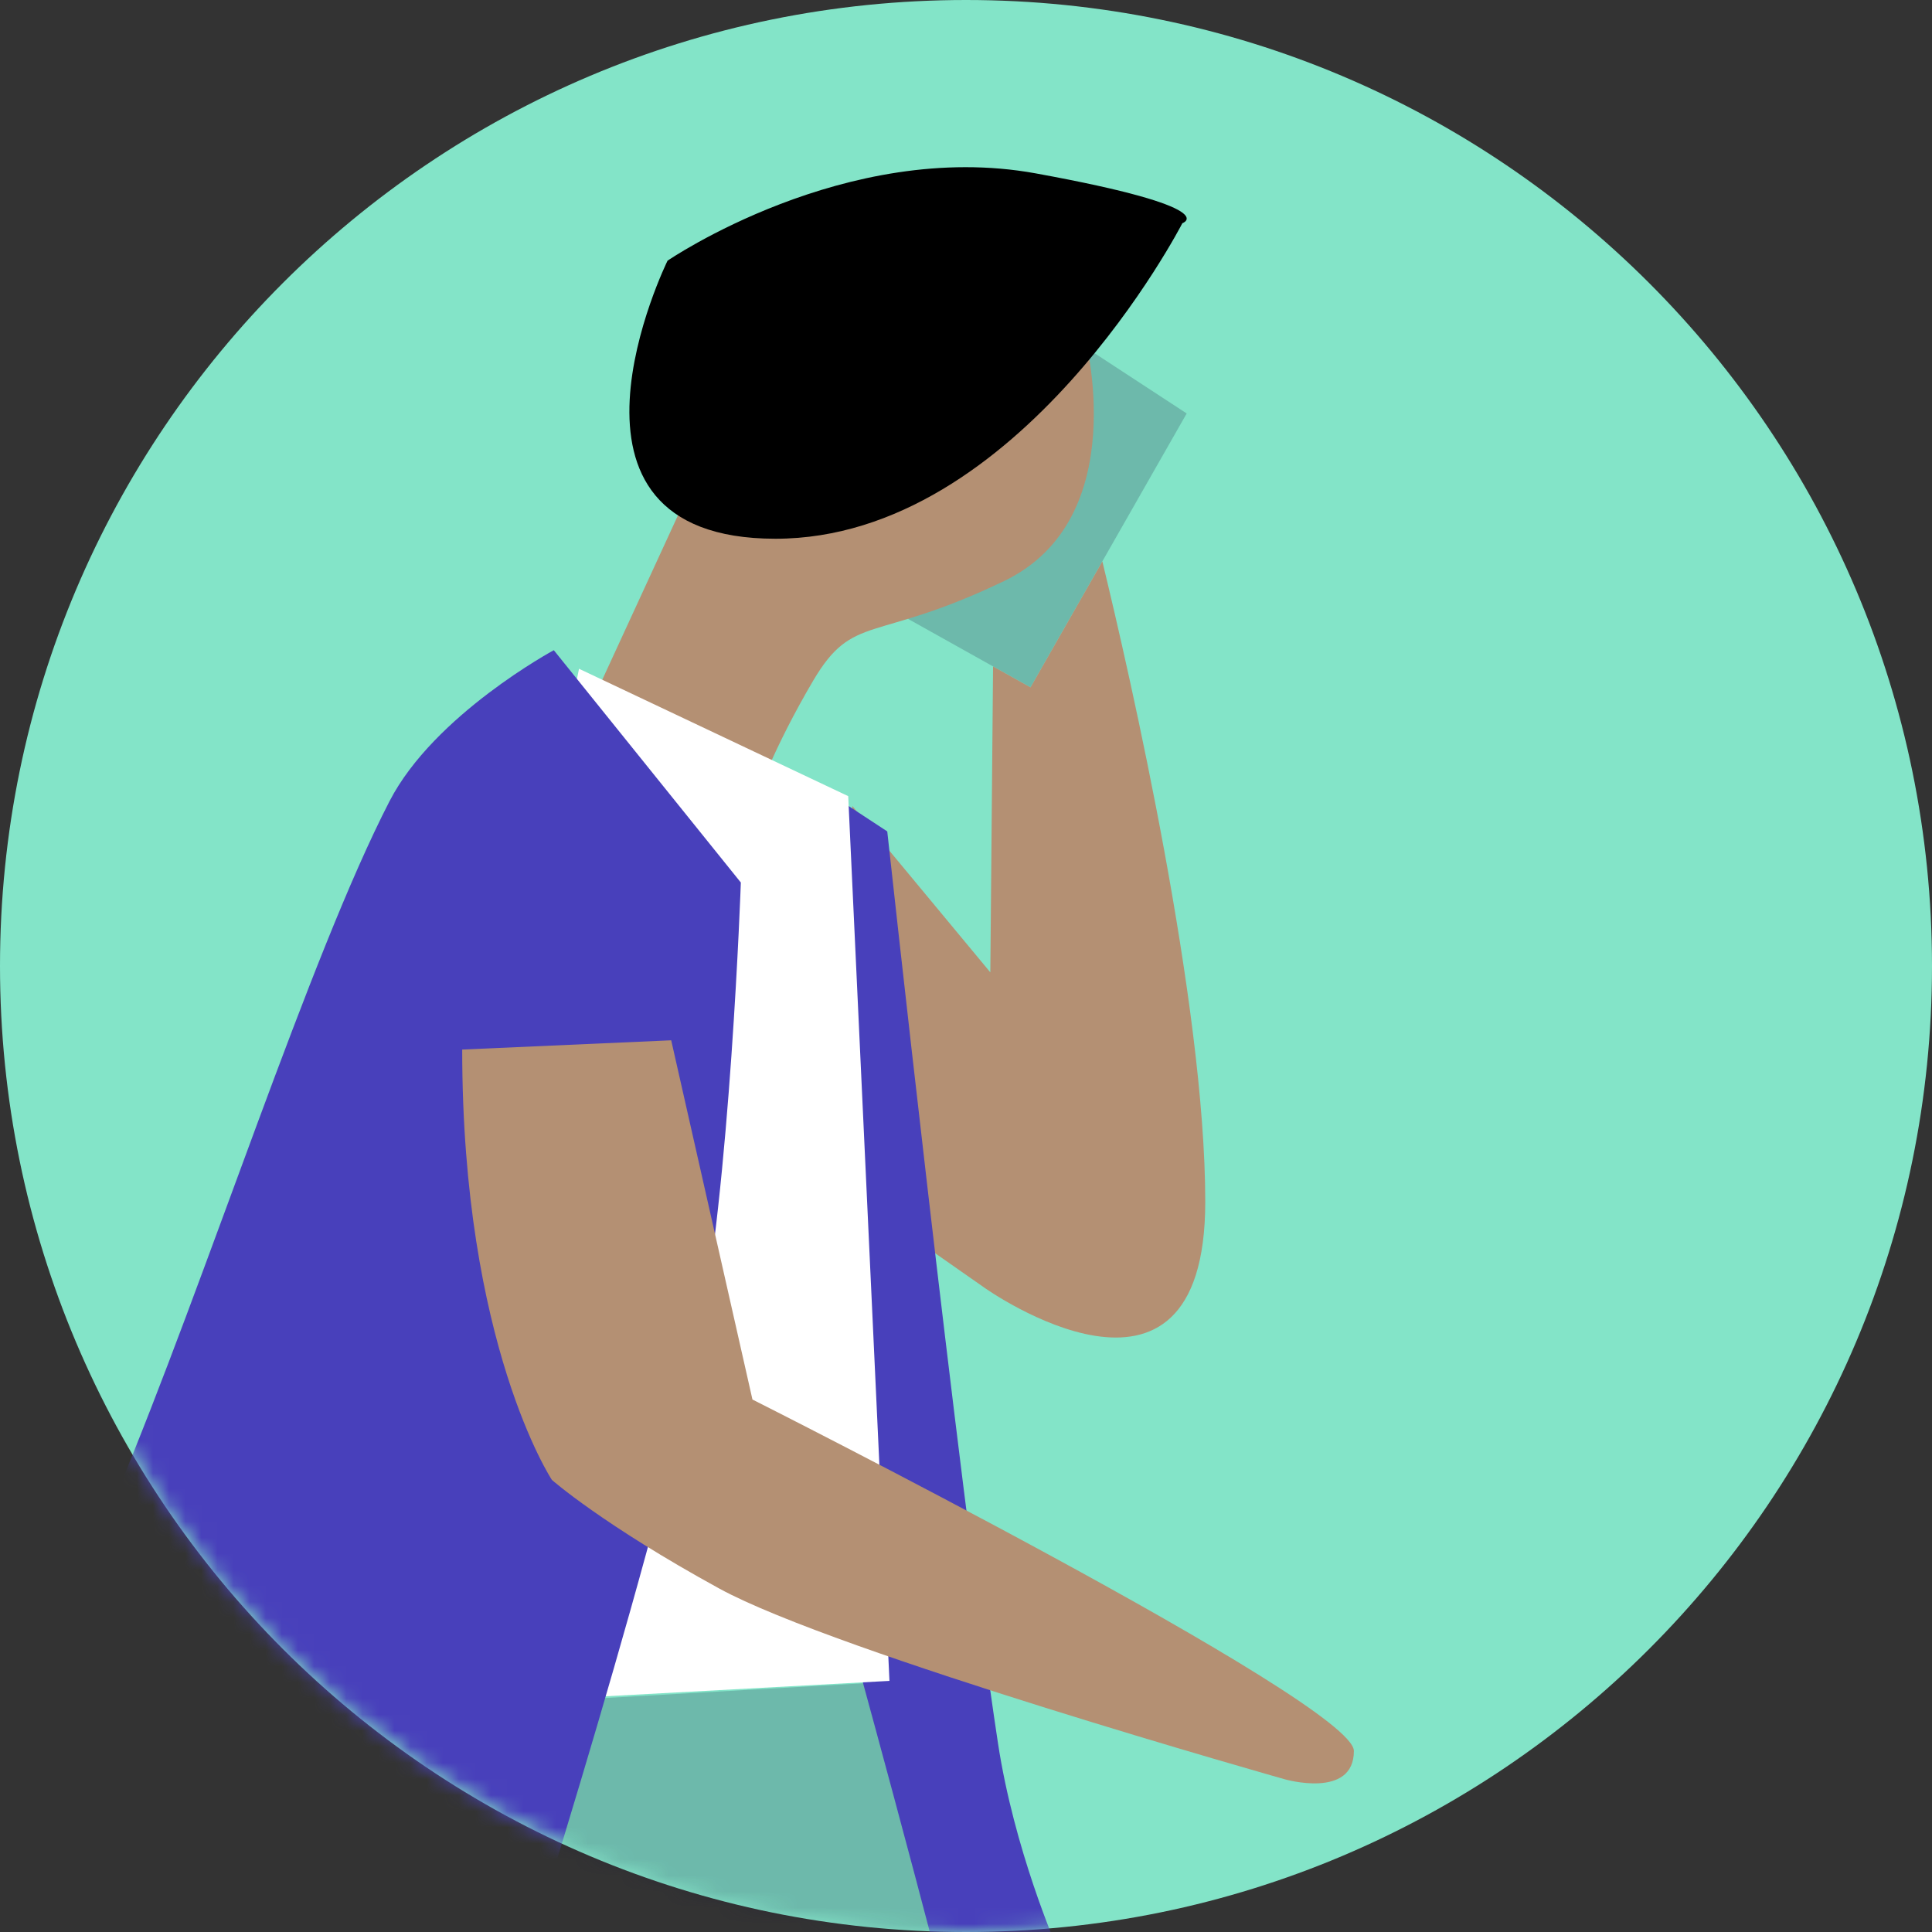 <svg width="120" height="120" viewBox="0 0 120 120" fill="none" xmlns="http://www.w3.org/2000/svg"><rect x="0" y="0" width="120" height="120" fill="#333333" stroke="none"/><path d="M60 120C26.863 120 0 93.137 0 60S26.863 0 60 0s60 26.863 60 60-26.863 60-60 60z" fill="#83E4C8"/><mask id="a" maskUnits="userSpaceOnUse" x="0" y="0" width="120" height="120"><path d="M60 120C26.863 120 0 93.137 0 60S26.863 0 60 0s60 26.863 60 60-26.863 60-60 60z" fill="#fff"/></mask><g mask="url(#a)"><path opacity=".2" d="M73.708 25.68l-9.702 17.012L56.4 38.44l9.797-17.67 7.51 4.91zM54.5 104.5s7.443 26.61 10.511 40.751c4.571 21.069 12.004 63.072 12.004 63.072l-13.296 5.139-26.84-76.835s-10.344 21.738-17.748 31.786c-7.404 10.049-36.377 30.472-36.377 30.472l-10.739-11.564s9.743-7.282 15.734-14.806C-7.723 166.828.847 158.077.847 158.077L37 105.5l17.5-1z" fill="#161338"/><path fill-rule="evenodd" clip-rule="evenodd" d="M68.47 34.866l-4.464 7.826-2.325-1.3-.17 19.002-8.573-10.332 1.68 25.353 6.563 4.592s13.68 9.692 13.68-5.365c0-12.266-4.664-32.645-6.392-39.776z" fill="#B49073"/><path d="M67.35 20.77s3.116 11.43-4.988 15.322c-8.103 3.893-9.356 1.948-11.856 6.19-2.5 4.242-3.56 7.333-3.56 7.333l-10.161-6.042 6.649-14.438" fill="#B49073"/><path d="M73.438 13.865s-10.07 19.597-25.274 19.597c-15.205 0-6.701-17.27-6.701-17.27S52.52 8.615 64.338 10.77c11.818 2.154 9.1 3.095 9.1 3.095z" fill="#000"/><path d="M54.907 104.368l-2.884-54.753 3.086 2.025s4.374 40.151 6.876 56.626c1.005 6.619 3.646 12.655 3.646 12.655l-7.317 1.206c-2.02-7.72-3.913-14.679-4.756-17.759h1.35z" fill="#4840BB"/><path d="M52.684 49.45l-16.72-7.912-13.026 64.616 32.308-1.751-2.562-54.953z" fill="#fff"/><path d="M7.174 92.949c5.738-13.74 12.035-33.524 17.024-43.192 2.77-5.366 10.2-9.372 10.2-9.372l11.617 14.43s-.663 19.07-2.694 28.839C40.356 97.92 31.03 126.923 31.03 126.923s-14.497-6.424-21.831-9.157C4.99 116.197-3.6 114.017-3.6 114.017s5.129-7.553 10.774-21.068z" fill="#4840BB"/><path d="M41.69 64.615l5.046 22.312s37.356 18.818 37.356 21.828c0 3.01-4.308 1.755-4.308 1.755s-27.847-7.866-35.104-11.84c-7.257-3.974-10.4-6.749-10.4-6.749s-5.572-8.42-5.572-26.731" fill="#B49073"/></g></svg>